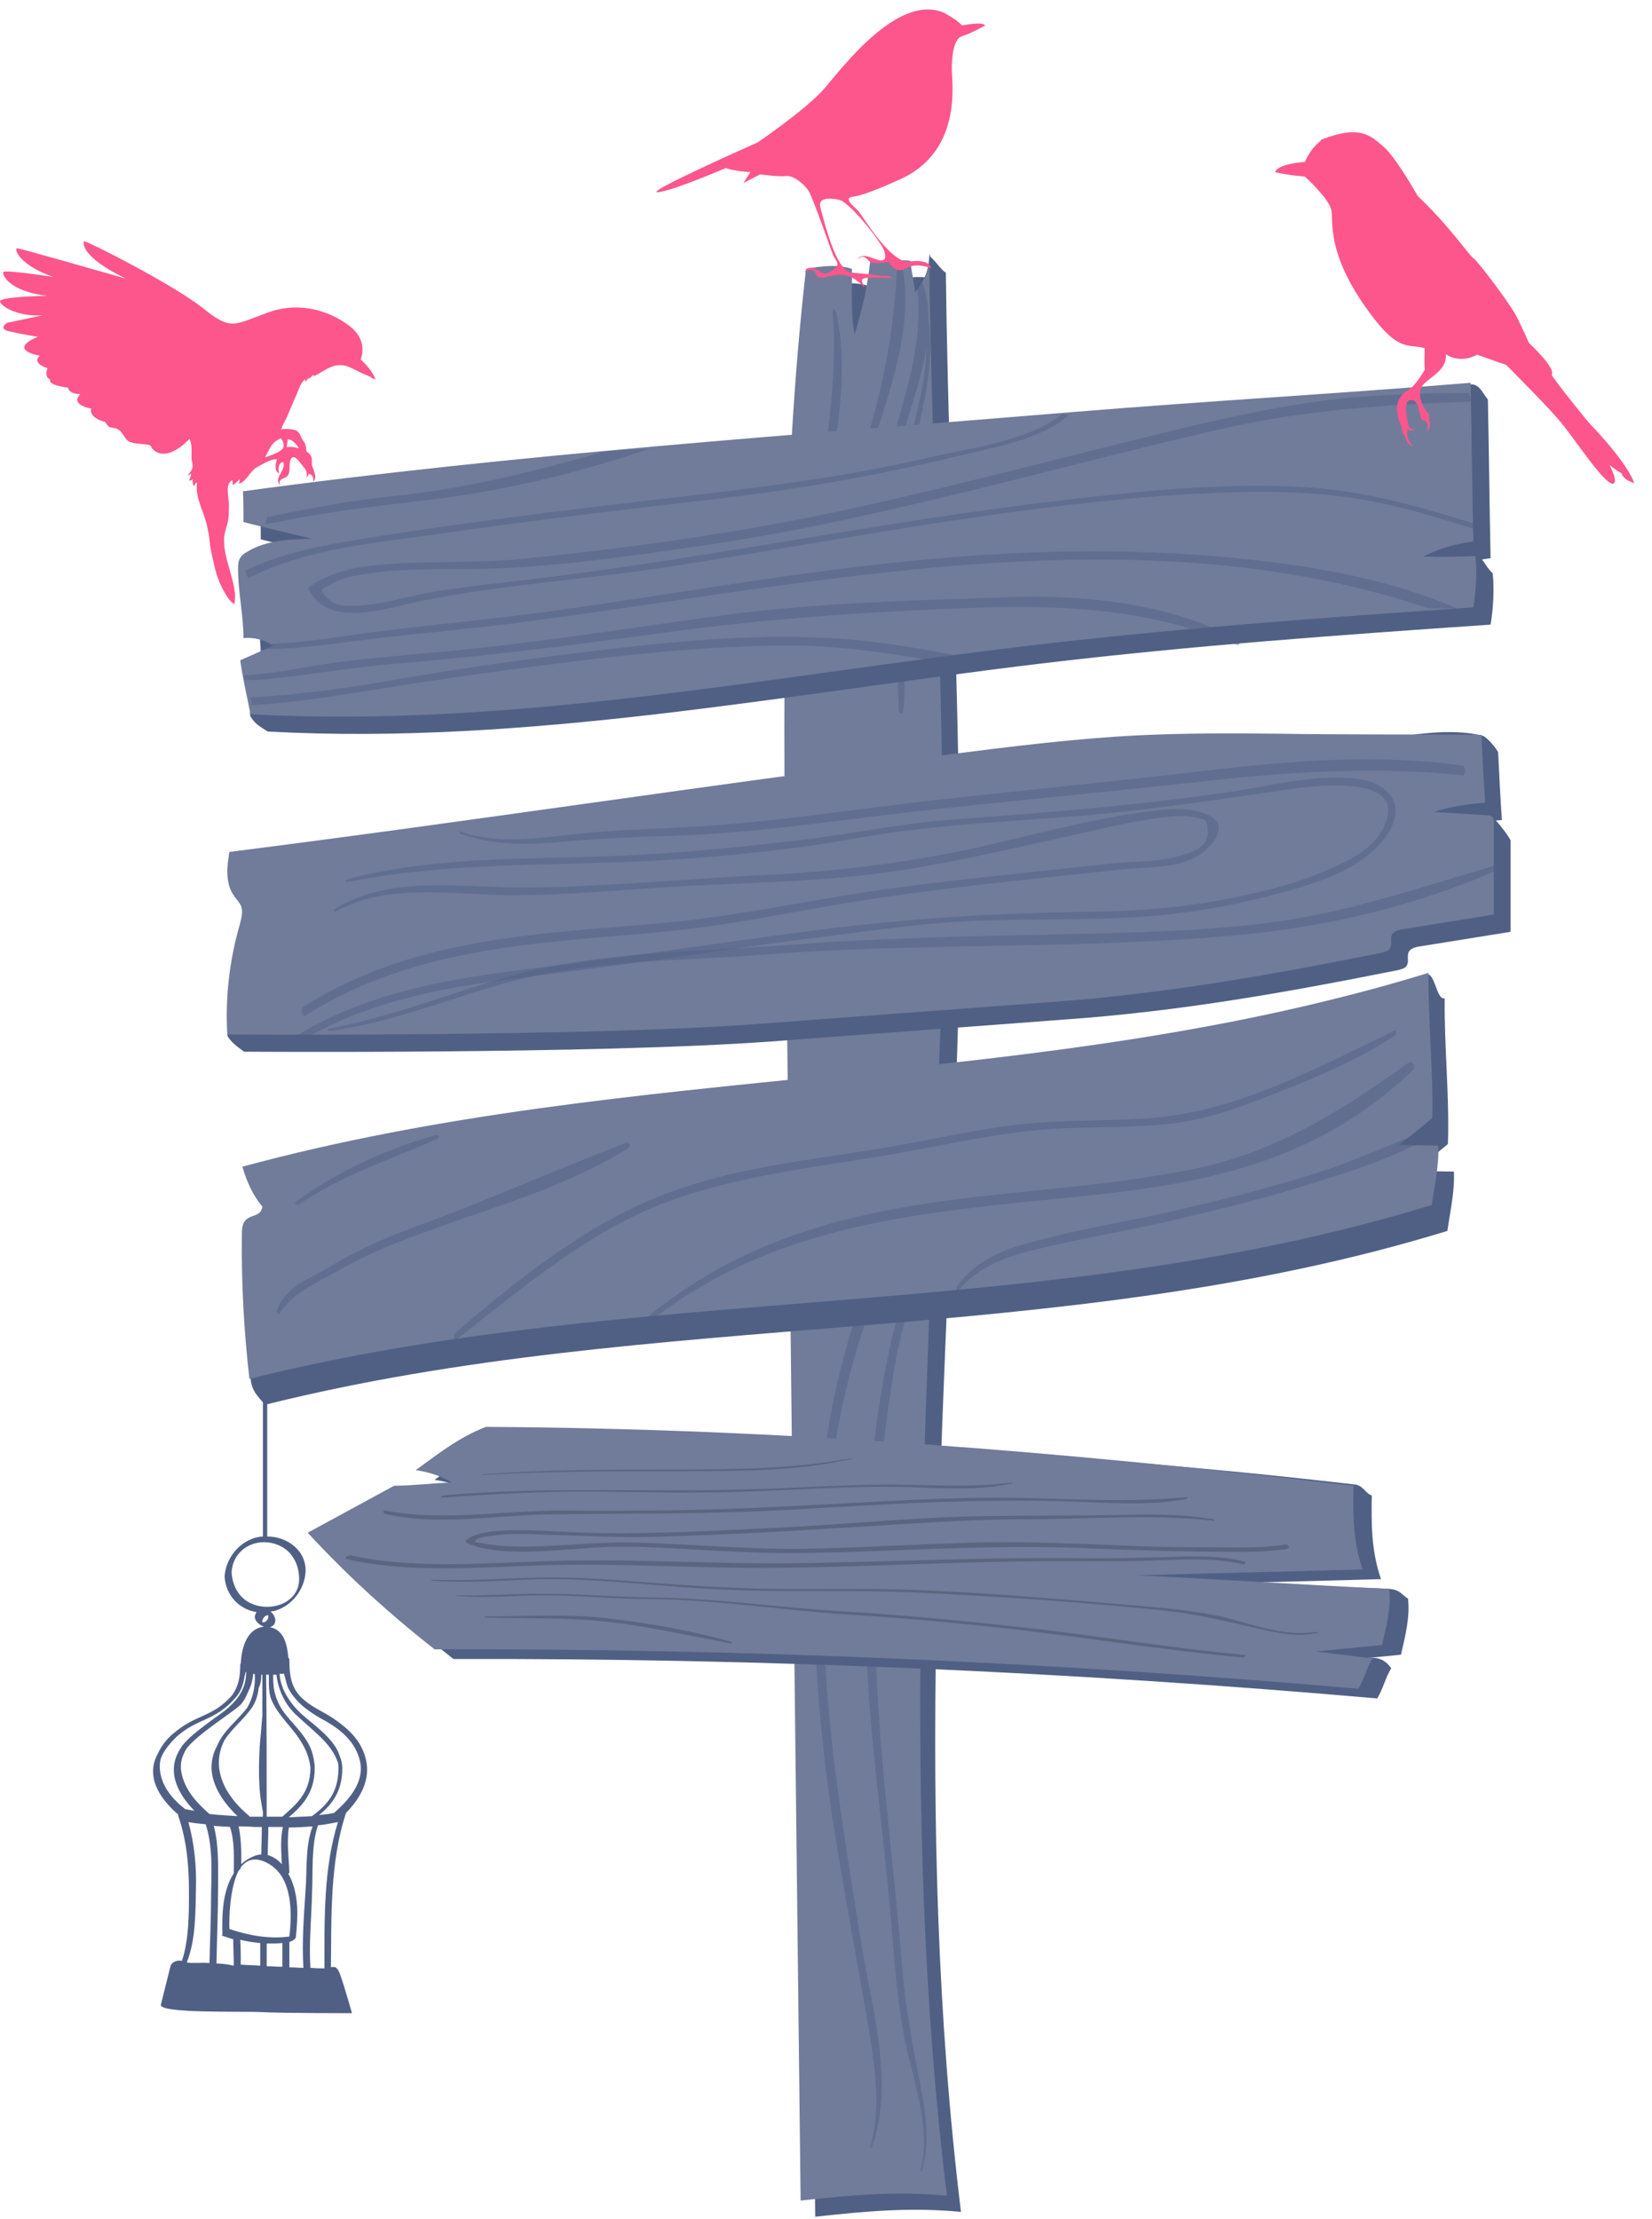 <svg width="306" height="411" viewBox="0 0 306 411" fill="none" xmlns="http://www.w3.org/2000/svg">
<g clip-path="url(#clip0_9_5)">
<path d="M178 409.7C169.2 337.4 174.8 267.8 177.3 194.9C178.9 146.8 175.8 98.7 175.2 50.5C174.3 50 173.6 48.7 172.3 47.5C172 45.2 172.1 53.7 171.8 51.4C169 51.1 167.2 51.7 164.4 51.4C163.9 56.1 162.9 60.7 161.5 65.2C160.7 61.2 161.1 57.1 161 53C158.3 52.1 155.3 52.5 152.5 53C147.8 94.5 148.3 136.4 148.8 178.2C149.7 256.9 150.1 331.9 151 410.6C160.2 409.6 168.5 408.8 178 409.7Z" fill="#506085"/>
<path d="M175.4 406.7C166.6 335 171.7 262.4 174.2 190.3C175.8 142.7 172.7 95 172.1 47.3C172.1 49.8 171.2 52.2 169.5 54.1C169.2 51.8 168.9 50.5 168.6 48.3C165.8 48 164 48.5 161.2 48.3C160.7 52.9 159.7 57.5 158.3 61.9C157.5 58 157.9 53.8 157.8 49.8C155.1 48.9 152.1 49.3 149.3 49.8C144.6 90.9 145.1 132.4 145.6 173.8L148.3 407.6C157.6 406.6 165.9 405.8 175.4 406.7Z" fill="#717C9A"/>
<path opacity="0.49" d="M171.5 233.8C174.9 226.4 179.6 219.7 184.4 213.2C185 212.4 184.3 211.3 183.6 212.2C174.3 223.6 167.6 236.1 164.6 250.6C161.1 267.1 160.2 284.3 160.4 301.1C160.6 319.4 163.5 337.2 165 355.3C165.7 363.5 166.2 371.6 168 379.7C169.6 386.6 172.4 395 170.5 402C170.4 402.3 170.8 402.3 170.8 402C172.3 396.8 171.5 391.5 170.5 386.3C169.2 379.3 167.8 372.6 167.2 365.5C165.8 347.4 163.3 329.4 162.4 311.3C161.6 293.6 162.2 275.7 164.9 258.2C166.1 249.8 168 241.5 171.5 233.8Z" fill="#506085"/>
<path opacity="0.49" d="M181.2 207.2C157.3 229.3 150.9 265.4 150.9 296.4C150.9 314.5 153.2 332.3 156.4 350.1C157.8 358.1 159.2 366 160.6 374C161.9 381.6 163.4 390.1 161.2 397.7C161.1 397.9 161.4 397.9 161.5 397.7C165.7 386.1 161.6 372.6 159.7 360.9C156.8 342.9 153.7 325 152.8 306.7C151.1 271 157.4 235.4 181.7 208C182 207.7 181.8 206.6 181.2 207.2ZM152.6 210.8C148.3 215.4 145.4 222.1 142.7 227.7C142.6 228 142.9 228 143 227.8C145 225.5 146.4 222.7 147.9 220.1C149.6 217 151.6 214.1 153.3 211.1C153.7 210.5 152.9 210.5 152.6 210.8ZM172 59.3C172 56.6 171.6 54.1 170.6 51.8C170.5 51.5 169.7 51.7 169.7 52C171.5 62.7 167.5 73.7 164.6 83.9C161 96.5 160 109.4 160.5 122.4C160.5 122.8 161.4 122.7 161.4 122.3C162 108 163.2 94.5 167.2 80.7C168.6 75.9 170.7 70.1 171.6 64.4C171.4 74.6 166.9 84.9 165.6 94.9C164 107 166.2 119.4 166.5 131.6C166.5 132.3 167.2 132.3 167.3 131.6C168 125.7 167 119.5 166.6 113.6C166 105.4 165.9 97.4 167.7 89.3C169.8 79.5 173.4 69.3 172 59.3ZM167.2 49.8C167.1 49.1 166.1 49.9 166.1 50.4C165.5 62.6 163.2 73.3 159.5 84.9C156.3 94.5 152.7 104.5 153.1 114.8C153.1 115.1 153.5 114.9 153.5 114.6C154.5 102.8 158.6 91.8 162.2 80.6C165.3 71.1 169.1 59.8 167.2 49.8Z" fill="#506085"/>
<path opacity="0.49" d="M154.2 57.5C155.3 69.8 153 81.6 151.6 93.8C150.4 104.5 150.9 115.5 152.6 126.1C152.7 126.4 153 126.6 153 126.2C152.6 114 151.9 102.1 153.6 90C155.1 79.2 157.3 68.2 154.8 57.5C154.6 57.3 154.2 57.1 154.2 57.5Z" fill="#506085"/>
<path d="M267.6 184.9C266.1 185.4 265.8 180 264.2 180.5C193.2 201.2 119.1 201.6 47.9 220.9C48.7 223.8 50 226.4 51.6 228.3C51.3 230.4 49.1 229.6 48.2 231.2C47.8 231.9 47.8 232.9 47.8 233.8C47.8 240.1 45.9 248.9 46.4 255.2C46.6 257.7 47.8 258.7 49.1 260.2C121.6 242.1 196.1 250.1 268.1 228C268.6 224.4 269.5 220.6 269.3 217C266.9 217 264.4 216.9 262 216.9C264.1 215.2 266.2 213.6 268.2 211.9C268.5 202.8 267.5 194 267.6 184.9Z" fill="#506085"/>
<path d="M264.6 180.2C192.1 202.5 117.7 196.4 44.9 216.1C45.7 219 47 221.6 48.6 223.5C48.3 225.6 46.1 224.8 45.2 226.4C44.8 227.1 44.8 228.1 44.8 229C44.7 237.8 45.2 246.7 46.2 255.4C118.7 237.3 193.2 245.3 265.2 223.2C265.7 219.6 266.6 215.8 266.4 212.2C264 212.2 261.5 212.1 259.1 212.1C261.2 210.4 263.3 208.8 265.3 207.1C265.5 198 264.5 189.3 264.6 180.2Z" fill="#717C9A"/>
<path opacity="0.49" d="M258.3 190.9C243.6 198 228.8 206 212.9 207.1C205 207.7 197.2 207.4 189.3 208.2C182.2 209 175.4 210.5 168.4 211.8C153 214.7 137.1 215.6 122.1 221.6C108.5 227 96.1 236.8 84.3 246.9C83.9 247.2 84.1 248.6 84.6 248.1C97.5 237.9 110.2 227.2 125 222.1C139.9 216.9 155.5 215.8 170.8 212.8C179 211.2 187.1 209.6 195.3 209.1C202.6 208.6 210 209 217.2 208.1C224.2 207.3 230.7 204.7 237.3 202.1C244.4 199.3 251.8 196.2 258.5 191.7C258.7 191.5 258.7 190.8 258.3 190.9Z" fill="#506085"/>
<path opacity="0.49" d="M261.1 196.7C248.4 205.9 236 213.4 222.1 216.3C209.9 218.9 197.6 219.9 185.3 221.2C161.1 223.8 136.1 228 115 248.4C114.8 248.6 115.1 249.3 115.3 249.1C137.4 228.8 163.4 225.5 188.3 222.8C212.9 220.2 240 219.3 261.8 198.1C262.2 197.8 261.6 196.4 261.1 196.7ZM266.2 208.6C258.3 211.6 250.5 215.3 242.5 217.7C234.5 220.2 226.4 222.2 218.3 224.1C210.3 226 202.1 227.2 194.1 229.3C188.3 230.8 181.9 232.1 177.3 238.2C177.1 238.5 177.2 239.5 177.4 239.2C182.3 233.3 189.1 232.1 195 230.7C203.2 228.8 211.4 227.5 219.5 225.5C227.1 223.7 234.8 221.8 242.4 219.4C250.3 216.9 258.6 214.5 266.1 209.8C266.4 209.5 266.6 208.5 266.2 208.6ZM116.2 211.6C103.1 216.6 90.1 222.4 77 227.2C71.2 229.3 65.7 231.8 60.3 235.1C57.7 236.7 52.8 238.3 51.3 242.7C51.2 243 51.6 243.6 51.7 243.4C54.5 239.1 59 237.5 62.6 235.4C68.1 232.2 73.8 230 79.6 227.9C91.9 223.4 104.8 219.9 116.5 212.6C116.9 212.2 116.5 211.5 116.2 211.6ZM80.9 210.2C72 212.7 63 216.6 54.8 222.6C54.4 222.8 54.9 223.4 55.2 223.2C63.6 217.5 72.4 214.8 81.1 210.9C81.5 210.6 81.2 210.1 80.9 210.2Z" fill="#506085"/>
<path d="M277.5 139.3C277.7 143.5 277.9 147.7 278.2 151.9C275 152.1 271.7 152.6 268.7 153.6C271.9 153.8 273.6 151.5 276.6 151.6C277 151.6 279.8 155.3 279.8 155.7V172.6L263 175.3C262.2 175.4 261.2 175.7 260.9 176.4C260.6 177.2 261 178.1 260.6 178.8C260.3 179.4 259.6 179.5 258.9 179.7C238.4 183.8 218.7 187.3 197.8 188.8C179.5 190.2 161.3 191.5 143 192.9C110.3 195.3 45.2 194.8 45.2 194.8C44 193.9 42.7 193 42.1 191.8C44 186.7 46.3 178.7 47.5 174.5C47.8 173.3 48.2 172 47.7 170.9C47.4 170.3 46.9 169.8 46.5 169.2C44.8 166.9 45.1 163.8 45.6 161C89.8 155.4 134.2 148.6 178.4 143C190.2 141.5 202.1 140 214 139.4C222.5 139 231 139 239.5 139.1C250.2 139.2 264.5 133.7 274.7 136.3C275.1 136.4 276.6 137.8 277.5 139.3Z" fill="#506085"/>
<path d="M274.4 136.1C274.6 140.3 274.8 144.5 275.1 148.7C271.9 148.9 268.6 149.4 265.6 150.4C268.8 150.6 272.1 150.8 275.3 151C275.7 151 276.1 151.1 276.4 151.3C276.7 151.6 276.7 152.1 276.7 152.5V169.4L259.9 172.1C259.1 172.2 258.1 172.5 257.8 173.2C257.5 174 257.9 174.9 257.5 175.6C257.2 176.2 256.5 176.3 255.8 176.5C235.3 180.6 215.6 184.1 194.7 185.6C176.4 187 158.2 188.3 139.9 189.7C107.2 192.1 42.1 191.6 42.1 191.6C41.7 184.8 42.5 177.9 44.4 171.3C44.7 170.1 45.1 168.8 44.6 167.7C44.3 167.1 43.8 166.6 43.4 166C41.7 163.7 42 160.6 42.5 157.8C86.7 152.2 131.1 145.4 175.3 139.8C187.1 138.3 199 136.8 210.9 136.2C219.4 135.8 227.9 135.8 236.4 135.9C249.2 136.1 261.5 136 274.4 136.1Z" fill="#717C9A"/>
<path opacity="0.49" d="M216.7 149.9C204.3 150.9 191.7 154.7 179.5 157.3C166.8 160 154.1 161.5 141.1 162.1C126.5 162.8 111.9 164.3 97.3 164.4C86.1 164.5 72.3 161.9 62 168.4C61.8 168.5 61.8 169.1 62.1 168.9C71.5 163.5 83.8 165.7 93.7 165.8C105 165.9 116.2 164.7 127.5 164.1C139.2 163.5 150.9 163.3 162.7 161.8C174.3 160.3 185.9 157.5 197.4 155C202.7 153.8 208 152.5 213.3 151.7C215.8 151.4 218.8 150.8 221.3 151.4C223.2 151.8 223.7 151.7 223.7 153.9C223.9 157 220.7 157.9 218.6 158.5C214.7 159.7 210.5 159.5 206.5 159.9C200.5 160.5 194.4 161.2 188.5 161.8C176.5 163.1 164.5 164.4 152.7 166.5C142.2 168.3 132 170.2 121.3 171.1C99.2 173 76.3 173.8 56.3 186.4C55.7 186.8 55.8 188.6 56.6 188.1C76.9 175.2 100.4 174.7 122.8 172.6C134.6 171.5 146.1 169 157.8 167.1C170.7 165 183.8 163.6 196.8 162.2C202 161.7 207.3 161 212.5 160.7C216.4 160.4 221.2 160.1 224.2 156.6C229.4 150.7 220.2 149.6 216.7 149.9Z" fill="#506085"/>
<path opacity="0.49" d="M250.9 144.2C242.9 143.4 235 145.7 227 146.8C210.3 149.2 193.3 150.6 176.5 151.8C166.7 152.5 157.1 154.6 147.4 155.7C138 156.8 128.5 157.8 119.1 158.3C100.8 159.4 82.2 158.1 64.2 162.9C63.9 163 63.9 163.4 64.2 163.4C80.1 160.2 96.2 160.3 112.3 159.8C128.1 159.3 144.1 157.9 159.7 155.1C175.5 152.3 191.8 152.1 207.6 150.4C217.8 149.3 227.8 147.8 238 146.3C241.6 145.8 260.9 142.8 256.5 152.8C254.6 157.4 249.2 159.7 245.5 161.3C241.1 163.2 236.6 164.5 232 165.5C221.9 167.9 211.7 168.8 201.3 168.9C184.7 169.1 168.5 170.1 152 172.2C134.5 174.4 117.1 177.2 99.5 179.3C84.5 181.1 69.1 183.4 55.5 191.5C54.7 192 54.8 193.3 55.8 192.8C70.4 184.1 86.8 182.3 102.8 180.3C119.9 178.2 137 175.4 154.2 173.3C162.7 172.2 171.3 171 179.9 170.6C188.6 170.2 197.3 170.4 206 170.1C215.9 169.8 225.7 168.4 235.3 165.9C242.3 164 252.3 161.6 257.1 154.4C261 148.1 256.1 144.7 250.9 144.2Z" fill="#506085"/>
<path opacity="0.49" d="M277 160.3C262.8 164.4 249.3 169.2 234.4 171C219.7 172.8 204.8 172.8 190 173.2C175.4 173.5 160.9 173.9 146.4 175C133 176 119.3 176.2 106 178.3C90.6 180.6 76.4 187.7 61 190.5C60.8 190.5 60.7 191 60.9 191C74 189.3 86 183.6 98.9 180.8C113 177.7 127.5 178 141.7 176.8C171.6 174.5 201.7 176 231.4 173C246.8 171.4 262.6 167.6 276.8 161.4C277.3 161 277.6 160.1 277 160.3ZM270.9 141.8C255 139.6 238.9 140.9 223 142.8C206.7 144.7 190.4 146.3 174.1 148.1C158.5 149.8 143 152.4 127.3 153.2C120.4 153.6 113.5 153.7 106.6 154.5C99.6 155.3 92.1 156.4 85.3 154C85.1 153.9 85.1 154.3 85.2 154.4C91.5 156.7 97.9 156.5 104.4 155.9C111.2 155.3 118 155 124.8 154.8C140.7 154.3 156.5 151.7 172.4 150C188.7 148.2 205 146.7 221.3 144.9C237.8 143 254.4 141.9 271 143.6C271.5 143.6 271.5 141.9 270.9 141.8Z" fill="#506085"/>
<path d="M275.6 74C275.8 83.4 275.9 94 276.1 103.4C272.9 103.8 269.7 104.7 266.8 106.2C268.6 106.2 271.5 103.1 273.3 103.1C274.8 103.1 274.8 104.6 276.5 106.2C276.8 109.2 276.6 112.8 276.1 115.7C248.3 117.6 220.5 119.6 192.9 122.9C145.2 128.6 97.6 138.1 49.6 135.5C48.2 134.6 47.3 134.2 46.4 132.7C45.9 131.9 47.8 126.5 47.7 125.5C49.7 124.6 51.8 123.7 53.8 122.8C52.188 121.702 50.241 121.206 48.3 121.4C48.3 117.3 47.3 112.8 47.3 108.7C47.3 108 47.3 107.3 47.6 106.7C47.9 106.1 48.4 105.7 49 105.4C52.6 103.2 57 103.1 61.1 103C56.8 102 52.6 101 48.3 99.9C48.3 98 48.3 96.1 48.2 94.2C99.7 87.2 150.3 83.8 202.2 79.5C224.5 77.6 249.7 73 272.1 71.2C274 71 274.4 72.5 275.6 74Z" fill="#506085"/>
<path d="M272.4 70.9C272.6 80.3 272.7 90.9 272.9 100.3C269.7 100.7 266.5 101.6 263.6 103.1C266.8 103.2 270.1 103.1 273.3 103C273.6 106 273.4 109.6 272.9 112.5C245.1 114.4 217.3 116.4 189.7 119.7C142 125.4 94.4 134.9 46.4 132.3C45.8 129.2 44.9 125.4 44.5 122.3C46.5 121.4 48.6 120.5 50.6 119.6C48.988 118.502 47.041 118.006 45.1 118.2C45.1 114.1 44.1 109.6 44.1 105.5C44.1 104.8 44.1 104.1 44.4 103.5C44.7 102.9 45.2 102.5 45.8 102.2C49.4 100 53.8 99.9 57.9 99.8C53.6 98.8 49.4 97.8 45.1 96.7C45.1 94.8 45.1 92.9 45 91C96.5 84 147.1 80.6 199 76.3C223.3 74.3 248.1 72.9 272.4 70.9Z" fill="#717C9A"/>
<path opacity="0.49" d="M152.2 118.1C138.6 117.5 125 118.8 111.5 120.4C98.7 121.9 85.9 123.7 73.1 125.9C64.1 127.5 55.2 128.7 46.3 129.2C46.4 129.7 46.6 130.1 46.7 130.6C54.2 130.2 61.7 129 69 127.8C82 125.7 95 123.9 108.1 122.3C121.2 120.7 134.5 119.5 147.7 119.6C156 119.7 164.2 120.9 172.3 122.3C174.5 122.2 176.8 122 179 121.8C170.2 120 161.2 118.5 152.2 118.1Z" fill="#506085"/>
<path opacity="0.49" d="M187.1 110.6C169.5 111.2 151.9 111.6 134.4 113.9C116.6 116.3 98.9 119.2 81 120.8C73.4 121.5 65.8 122.1 58.3 123.3C54.1 124 49.5 124.9 45.1 125.1C45.2 125.4 45.2 125.7 45.3 126C47.3 126 49.4 125.8 51.4 125.6C58.8 124.8 66.1 123.5 73.6 122.9C90.7 121.5 107.6 119.3 124.5 117C143 114.5 161.2 113.3 179.9 112.6C193.9 112.1 207.2 112.5 220.4 116.4C221.7 116.4 223.1 116.3 224.4 116.2C212.8 111.4 199.4 110.2 187.1 110.6ZM229 118.2C228.1 117.7 227.2 117.3 226.3 116.9C225.2 117 224.1 117.1 223.1 117.2C225 117.8 226.8 118.5 228.7 119.3C229.9 119.9 229.9 118.7 229 118.2Z" fill="#506085"/>
<path opacity="0.49" d="M224.9 103C205.1 101.4 185.4 102.1 165.7 104.2C144.9 106.4 124.3 110.1 103.6 113C92.9 114.5 82.1 115.5 71.4 116.8C63.8 117.7 56.3 119.2 48.7 119.3C48.6 119.6 48.6 119.9 48.4 120.2C53.7 120.3 59.1 119.6 64.5 118.9C74.3 117.6 84.1 116.8 93.9 115.6C114.8 113 135.6 109.4 156.5 106.9C192.5 102.5 230.1 101 264.6 112.7H269.9C255.8 106.6 239.9 104.3 224.9 103Z" fill="#506085"/>
<path opacity="0.49" d="M272.9 96.9C262.4 93.7 252 90.7 240.9 90.2C226 89.4 211.1 91 196.4 92.7C164.9 96.4 133.9 102.8 102.5 106.8C95.3 107.7 88.1 108.4 81 109.5C75.8 110.3 70.6 112.2 65.3 112.2C63.6 112.2 62.1 112.2 60.8 110.9C59 109.1 59.3 109.4 61.5 108.1C63.9 106.7 67.2 106.4 69.9 106C75.9 105.3 81.9 105.5 87.9 105.4C101.8 105.2 116.1 103.1 129.8 101.1C145.5 98.9 161 95.4 176.4 91.7C193.1 87.7 209.7 83.2 226.5 79.4C241.9 75.9 257.1 74.9 272.6 74.4C272.4 73.9 272.3 73.3 272.1 72.8C265 72.8 258 73 250.9 73.6C240.3 74.5 229.8 76.8 219.5 79.2C199.2 84.1 179.1 89.5 158.7 94C138.2 98.5 117.7 101.4 96.9 103.5C89 104.3 81.2 103.9 73.3 104.4C67.8 104.7 61.9 105.4 57.3 108.7C57.1 108.8 57.2 109.1 57.3 109.3C60.8 116.5 71.8 112.6 77.6 111.4C93.2 108.2 109.4 107.3 125.1 104.8C159.1 99.5 193.3 92.4 227.7 91.2C237.1 90.9 246.6 91.2 255.8 93.2C261.6 94.4 267.2 96.2 272.9 97.9V96.9ZM196.9 76.6C190.3 81.9 178.8 83.1 171.4 84.9C154.5 88.8 137.3 90.7 120.1 92.7C103.9 94.6 87.7 96.6 71.6 99.1C62.7 100.5 53.5 101.8 45.4 105.7C45.6 106.2 45.8 106.6 46 107.1C56.9 101.5 70.1 100.5 82 98.8C99.2 96.3 116.5 94.3 133.7 92.3C148.9 90.5 163.8 87.8 178.6 84.2C184 82.9 193.1 81.3 197.9 76.9C197.6 76.8 197.3 76.7 196.9 76.6ZM111.4 83.8C99 87.3 86.7 90.4 73.7 91.8C65.5 92.6 57.5 94.1 49.5 95.8C49.4 96.2 49.2 96.7 49.1 97.1C50 96.9 51 96.8 51.9 96.6C61.6 94.6 71.3 93.6 81 92.4C94.2 90.7 107.4 87.5 120.1 83.2C117.1 83.3 114.3 83.3 111.4 83.8Z" fill="#506085"/>
<path d="M254.1 277C254 282.4 254 287.2 255.8 292.5C241.8 292.9 227.8 293.2 213.9 293.6C227.1 294.2 243.8 293.6 257.2 294.3C259.4 294.4 259.7 295.5 260.8 296.1C261.2 299.6 260.3 303 259.5 306.5L247.2 307.7C248.9 307.9 253 306.9 254.7 307.1C256.5 307.3 257.2 308.4 257.7 309C256.6 310.8 256.2 312.8 255.1 314.6C199.1 309.7 140.8 307.1 84 307.3C75.2 300.4 67.4 293.2 60.5 285.7C66 282.7 71 280 76.5 277C79.8 277 83.8 276.5 87.2 276.4C85.5 275.3 83.1 274.5 80.5 274.1C84.3 271.4 88.3 268.1 93.5 266.1C146.4 266.2 199.6 269 251.2 275C252.7 275.4 252.9 276.6 254.1 277Z" fill="#506085"/>
<path d="M250.7 275.2C250.6 280.6 250.6 285.4 252.4 290.7C238.4 291.1 224.4 291.4 210.5 291.8C225.8 292.5 242 293.6 257.3 294.3C257.7 297.8 256.8 301.2 256 304.7L243.7 305.9C247.2 306.3 250.7 306.8 254.2 307.2C253.1 309 252.7 311 251.6 312.8C195.6 307.9 137.3 305.3 80.5 305.5C71.7 298.6 63.9 291.4 57 283.9C62.5 280.9 67.5 278.2 73 275.2C76.3 275.2 80.3 274.7 83.7 274.6C82 273.5 79.6 272.7 77 272.3C80.8 269.6 84.8 266.3 90 264.3C144.5 264.6 197.4 268.9 250.7 275.2Z" fill="#717C9A"/>
<g opacity="0.49">
<path opacity="0.49" d="M238 286.1C234.1 286.7 229.9 286.7 225.8 286.6C220.9 286.6 215.9 286.6 211 286.4C201 286 191.3 285.5 181.2 285.7C170.2 286 159.3 286.7 148.4 286.9C137.3 287 126.4 285.8 115.4 285.7C107.9 285.7 100.1 286.9 92.6 286.3C91.5 286.2 90.5 286.1 89.5 285.9C88.1 285.6 87.5 285.8 88.3 285.1C88.9 284.7 90.8 284.5 91.7 284.4C94.8 284 98.2 284.1 101.3 284.3C107.6 284.4 113.5 284.8 119.9 284.7C130.8 284.4 141.7 283.9 152.6 283.2C165.3 282.5 177.8 281.4 190.7 281.4C202 281.4 213.8 280.4 224.8 281.7C225.2 281.8 224.9 281.4 224.7 281.4C218.9 280.4 213.2 280.5 207.2 280.6C199.6 280.8 191.9 280.7 184.3 280.8C170 280.9 155.7 282.5 141.4 283.1C129.5 283.7 117.7 284.3 105.7 283.8C100.9 283.6 89.4 282.5 86.3 285.3C86.2 285.4 86.3 285.7 86.5 285.8C93.5 288.9 105.8 286.6 113.9 286.5C121.3 286.4 128.6 287.1 136 287.4C142.8 287.8 149.8 287.7 156.6 287.5C171.8 287 186.7 286.1 201.9 286.8C208.8 287.1 215.6 287.3 222.5 287.4C227.7 287.4 233.3 287.7 238.4 286.9C239.2 286.7 238.5 286 238 286.1ZM230.7 289.3C226.3 288.1 221.2 288.2 216.3 288.4C209.9 288.6 203.8 288.7 197.4 288.6C181.8 288.5 166.2 289.2 150.7 289.5C135 289.9 119.3 288.7 103.6 289.1C91.1 289.4 77 290.8 65.1 288.1C64.4 288 63.6 288.6 64.2 288.8C74.9 291.3 87.4 290.4 98.7 290C114.1 289.4 129.5 290.6 144.9 290.4C160.7 290.2 176.5 289.3 192.4 289.2C199.1 289.1 205.8 289.3 212.5 289.1C218.4 288.9 224.9 288.4 230.5 289.8C230.5 289.6 230.9 289.4 230.7 289.3ZM243.3 302.3C237.9 303.2 231.5 300.7 226.9 299.6C221.4 298.3 215.3 297.8 209.4 297.3C195.1 296.1 180.7 294.8 166.2 294.4C158.6 294.2 151 294.4 143.4 294.3C135.5 294.2 127.7 293.7 119.9 293.1C113.3 292.6 106.9 292.1 100.2 292.2C93.5 292.3 87 292.9 80.2 292.6C79.8 292.6 79.8 292.8 80.1 292.8C86.8 293.3 93.5 292.7 100.2 292.5C107.8 292.4 115.3 293.1 122.7 293.7C130.1 294.3 137.5 294.7 145 294.7C153.4 294.8 161.7 294.6 170.1 295C185.2 295.7 200.7 296.8 215.5 298.3C221.9 299 227 300.3 232.8 301.6C236.2 302.4 240.2 303.3 243.9 302.5C244.6 302.5 243.8 302.2 243.3 302.3ZM230.2 306.5C217.2 305.3 204.7 303.2 191.9 301.7C180.3 300.4 168.3 299.2 156.5 298.5C144.4 297.8 132.7 296 120.5 295.9C114.3 295.8 108.3 295.3 102.2 295.2C96.3 295.1 90.5 295.6 84.7 295.5C84.4 295.5 84.2 295.6 84.6 295.6C89.9 296.1 95.4 295.5 100.8 295.5C107.4 295.5 113.9 296.2 120.5 296.2C132.7 296.3 144.3 298.2 156.3 299C169 299.8 182 301 194.4 302.6C206.3 304.1 218 305.9 230.1 307C230.6 307 231.1 306.5 230.2 306.5ZM135.5 304.1C128.2 302.1 120.1 300.6 112.1 299.7C104.5 298.9 97.5 299.4 89.8 299.4C89.7 299.4 89.7 299.5 89.8 299.6C97.9 299.9 105.4 299.5 113.4 300.5C121 301.4 128 303.1 135.4 304.4C135.6 304.4 135.6 304.1 135.5 304.1ZM219.8 277.3C208.1 278.5 196 277.4 184.1 277.4C170.6 277.5 157.4 278.5 143.9 279.1C130.7 279.8 117.6 279.9 104.4 279.8C93.5 279.7 82.1 281.9 71.4 279.8C70.9 279.7 70.9 280.2 71.3 280.4C80.8 282.7 92.2 280.6 102.2 280.5C116 280.3 129.5 280.5 143.3 279.8C157 279.1 170.4 278.1 184.2 278C190.5 277.9 196.7 278 203.1 278.3C208.6 278.5 214.7 278.7 219.9 277.6C220 277.5 220 277.3 219.8 277.3ZM187.4 274.6C179.2 275.7 171.2 274.9 163 275C154.4 275.1 145.9 275.7 137.3 275.9C118.8 276.4 100.5 275.3 82.1 277C81.7 277 81.4 277.4 82 277.4C91.7 276.7 101.3 276.2 111 276.3C120 276.4 128.9 276.6 137.9 276.3C147.2 276 156.6 275.3 165.9 275.4C172.9 275.5 180.6 276.3 187.3 274.8C187.5 274.8 187.7 274.5 187.4 274.6ZM157.7 270.1C147.1 272.1 135.8 272.2 124.6 272.2C113 272.2 100.9 272.2 89.4 273.1C89.3 273.1 89 273.3 89.3 273.2C101.6 272.5 114.1 272.5 126.5 272.5C137.1 272.5 148 272.5 157.8 270.2C157.9 270.3 158 270.1 157.7 270.1Z" fill="#1A202D"/>
</g>
<path d="M69.5 70.1C69.5 70.1 68.8 68.3 66.8 66.6C66.8 66.6 68.3 63.3 65 60.6C61.7 57.9 55.9 55.6 49.6 57.9C43.2 60.2 42.9 61.3 37.6 57.1C32.3 52.8 15.9 44.5 15.6 44.7C15.3 44.9 15 47.6 23.3 51.6C19 50.4 3.8 46 3.2 46C2.5 46 3.5 49.1 9.9 51.3C9.9 51.3 0.8 49.9 0.6 50.4C0.4 51 1.8 54 8.8 54.8C8.8 54.8 -0.4 54.9 1.06236e-05 55.9C0.4 56.9 3.5 58.7 7.9 58.4L1.3 59.8C1.3 59.8 -0.5 60.9 1.8 61.4C4.1 61.9 7 62.4 7 62.4C7 62.4 1.1 64.6 7.4 65.9C7.4 65.9 5.6 67.1 8.8 68.2C8.8 68.2 8.1 69.8 9.3 70.3C9.3 70.3 8.6 71.3 12.6 71.8C12.6 71.8 12.7 73 14.9 73C14.9 73 12.7 74.8 16.9 75.7C16.9 75.7 16.2 77.3 19.6 78.2C19.4 78.2 20 78.9 20 78.9C20.4 79.3 21.1 79.2 21.6 79.4C22.3 79.7 22.5 80.1 23 80.8C23.3 81.3 23.6 81.7 24.2 81.9C25 82.2 26 82.2 26.9 82.3C27.2 82.4 27.5 82.3 27.8 82.5C28.1 82.7 28 82.9 28.2 83.1C30.3 85.4 33.5 83 35.1 81.3C35.7 82.5 35.4 83.9 35.5 85.2C35.6 85.7 35.8 86.3 35.6 86.8C35.5 87.3 34.9 87.7 34.8 88.1C35 88 35.2 87.9 35.4 87.7C35.4 88.2 35.2 88.6 35 89C35.3 89 35.4 89 35.7 88.8C35.7 89.3 35.6 89.7 36 90.1C36 89.8 36.2 89.4 36.5 89.4C36.1 92.1 37.7 94.6 38.3 97.2C38.5 98.1 38.7 99 38.8 100C38.9 101.3 39.2 102.6 39.5 103.9C39.9 105.8 40.4 107.5 41.3 109.2C41.8 110.1 42.5 111.4 43.4 111.9C43.9 110 43 107.3 42.5 105.4C42 103.7 41.5 101.9 41.5 100.1C41.5 99 41.8 98.1 42.1 97.1C42.4 95.9 42.4 94.8 42.4 93.5C42.4 92.3 41.8 90.1 42.6 89.3L43 88.9C43.1 89.2 43.1 89.5 43.1 89.8C43.6 89.7 43.9 89.1 44.4 88.8C44.4 89.1 44.4 89.3 44.2 89.6C45.5 89.4 46.3 87.3 47.5 86.6C48.4 86.1 50.3 84.9 51.3 85.1C51 85.9 50.8 87.3 51.7 87.7C51.6 87.1 51.5 86.5 51.8 86C52.4 85.2 52.7 85.7 52.5 86.5C52.3 87.6 50.8 88.7 51.9 89.9C51.4 88.5 52.8 88.8 53.3 88.1C53.9 87.3 53.4 85.9 53.9 85C54.5 84 55.5 85.6 56 86.2C56.6 86.9 57.1 87.6 56.7 88.5C56.9 88.3 57.1 88.1 57.2 87.8C57.9 87.8 58.1 88.6 58 89.2C58.9 88.5 58 87 57.8 86.2C57.7 85.6 57.9 84.8 57.5 84.3C57 83.6 56.8 84 56.7 83.1C56.6 82.5 56.6 82.2 56.2 81.7C55.8 81.2 55.7 80.6 55.3 80.1C54.8 79.4 53 79.4 52.1 79.5C52.3 78.7 52.9 77.9 53.2 77.1C53.7 75.9 54.2 74.8 54.7 73.6C55.3 72.4 55.5 71 56.6 70.2C56.5 70.3 56.5 70.6 56.5 70.7C56.8 70.5 57.1 70.1 57.2 69.9V70.2C57.5 70 57.8 69.6 58.1 69.4V69.7C60.2 68.7 61.7 67.1 64.2 67.8C65.1 68.1 66.1 68.7 67 69.1C67.6 69.4 68.6 69.7 69 70.1C69.3 70.1 69.7 70.4 69.5 70.1ZM53.3 81.4C54.2 81.2 55.8 83.3 55.1 83C54.4 82.7 53.1 82.8 53.1 82.8L53.3 81.4ZM52.5 82.8C52.3 83.8 49.1 84.7 49.1 84.7C49.1 84.7 49.5 84 50.1 82.8C50.7 81.7 52 81.2 52 81.2C52 81.2 52.7 81.8 52.5 82.8ZM241.7 30C241.7 30 236.6 30.3 236.2 31.9C236.2 31.9 238.8 32.5 241.7 32.7C241.7 32.7 246.2 36.8 246.6 38.9C247 41 245.8 46.4 252.4 56.1C259 65.8 260.7 63.5 263.9 64.5C263.9 64.5 263.8 67 263.9 68.5C263.9 68.5 262.3 71.4 260.8 72.3C260.8 72.3 257.2 73.8 259.6 79C259.6 79 259.7 80.4 260 80.5C260.3 80.6 260.3 82.4 261.9 82.7C261.9 82.7 260.3 81.7 260.7 79.5C260.7 79.5 261.3 80 262.1 79.6C262.1 79.6 260.8 79.5 260.8 78.5C260.7 77.5 259.7 74 261.5 74.1C263.3 74.3 262.7 78 263.7 77.9C264.6 77.8 264.7 80 264 80.1C264 80.1 265.3 79.6 264.7 77.8C264.7 77.8 264.9 77 264.4 76.4C263.8 75.8 262.2 73 263.5 71.4C264.8 69.8 268.1 68.6 267.8 65.6C267.8 65.6 270.2 67.5 273.6 65.7L279 67.6C279 67.6 285.9 74.5 288.5 77.5C291.2 80.5 297.1 89.8 298.8 89.6C298.8 89.6 299.9 89.5 298.1 86.1C298.1 86.1 299 86.9 300.4 87.7C300.4 87.7 300.4 88.7 302.7 89.5C302.7 89.5 301.9 86.2 294.3 78.3C294.3 78.3 288 70.6 287.4 69.4C287.4 69.4 288.6 68.7 283.2 63.5C283.2 63.5 282 60.8 281 58.8C280.1 56.8 274 48.7 273 47.9C271.9 47.1 268.8 42.2 262.6 36.3C262.6 36.3 258.5 29 256.2 27.1C253.9 25.2 252 23 244.7 25.9C244.8 26.2 243.2 26.7 241.7 30Z" fill="#FC568D"/>
<path d="M44.6 308.1C44.5 308.2 44.5 308.3 44.5 308.3C44.5 310.6 44.2 312.3 43 314C39.3 318.2 36.4 317.4 32.1 321.1C31 322 30 323.2 29.3 324.7C26.9 328.9 29.4 333 33 336.1V336.3C34.6 340.9 35 345.6 35 350.5C35 354.5 35 359.3 33.7 363.2C32.7 363 31.8 363.5 31.6 364.1L29.8 371.3C29.3 373 44.8 372.5 48.5 372.7C52.2 372.9 65.2 372.9 65.2 372.9C65.2 372.9 63.9 368.3 63.1 366C62.5 364.3 62.1 364.2 61.3 364.4C61.4 355 61.1 344.8 64.1 335.8C67.7 332.1 69.4 327.8 66.6 323C65.4 321 63.5 319.5 61.6 318.2C59.6 316.9 57.7 316.2 55.9 314.5C53.8 312.5 53.6 310 53.6 307.4C53.6 307.3 53.5 307.1 53.4 307C53.2 304.8 52.7 301.9 50 301.4C50.6 301.2 51 300.8 51 300.1V300C50.9 299.4 50.6 298.9 50.1 298.5C50.3 298.5 50.5 298.4 50.8 298.4C54.1 297.5 56.4 294.4 56.6 291.2C56.8 287.2 53.2 284.6 49.5 284.6V254.9H48.7V284.6C48.3 284.6 47.8 284.7 47.4 284.8C44.1 285.7 41.8 288.8 41.6 292C41.8 295.5 44.3 298.1 47.5 298.6C47.4 298.8 47.3 299.1 47.2 299.3C47.1 300.2 48 301 48.9 301.3C45.4 301.7 44.7 305.9 44.6 308.1ZM29.6 327.5C29.6 326.9 29.6 326.3 29.8 325.7C30.4 324.1 31.6 322.8 32.7 321.7C36.6 318.2 39.7 318.9 43.6 314.5C44.7 313.3 45.1 311.8 45.3 310.5C45.4 310.3 45.4 310 45.5 309.7H45.6C45.6 313 43.8 315.1 41.6 316.9C40.1 318 38.1 319.4 36.5 320.7C35.9 321.2 35.4 321.6 34.9 322.1C34.4 322.6 33.9 323.1 33.6 323.6C30.7 327.8 32.7 332 36 335.4C35.4 335.3 34.9 335.2 34.3 335.1C31.9 333.2 29.8 330.8 29.6 327.5ZM39.1 350.7C39.1 355 38.9 359.3 38.8 363.6C36.9 363.5 35.6 363.7 34.6 363.5C36.3 359.2 36.2 354.1 36.3 349.7C36.4 345.6 36 341.5 34.9 337.5C35.9 337.7 37 337.8 38.1 337.9C39.4 341.9 39.2 346.5 39.1 350.7ZM40.1 363.7C40.2 358.7 40.4 353.7 40.4 348.8C40.4 345.3 40.5 341.6 39.6 338.2C40.6 338.3 41.6 338.3 42.6 338.4C43.5 341.1 43.3 344.2 43.3 347C41.2 350.2 41.1 354.7 41.2 358.4C41.1 358.5 41.1 358.5 41 358.5C41.7 358.7 42.4 359 43.2 359.2C43.2 360.8 43.3 362.4 43.3 364.1C42 363.8 40.9 363.7 40.1 363.7ZM48.2 360.1V364.1C47 364 45.7 364 44.6 363.9C44.6 362.4 44.6 360.8 44.5 359.3C45.7 359.6 47 359.8 48.2 359.9V360.1ZM52.3 359.9V364.3C51.4 364.3 50.4 364.2 49.4 364.2V360C50.4 360 51.4 360 52.3 359.9ZM56.2 364.5C55.4 364.5 54.5 364.4 53.6 364.4V359.7C53.8 359.7 54.8 359.2 54.8 358.8C55.2 355 55.4 351.2 53.7 347.6C53.6 347.4 53.5 347.3 53.4 347.1C53.5 347 53.6 346.9 53.6 346.8C53.5 344.1 53.1 341.2 53.5 338.5C55 338.5 56.4 338.4 57.9 338.3C56.5 342 56.9 346.3 56.6 350.1C56.3 354.7 55.9 359.7 56.2 364.5ZM60.1 364.6C59.6 364.6 58.7 364.6 57.5 364.5C57.2 359.9 57.7 355.2 57.8 350.6C58 346.7 57.6 341.9 58.9 338.1C60.2 338 61.4 337.7 62.6 337.5C59.9 346.1 60.1 355.6 60.1 364.6ZM61.8 336.8C62 336.8 62.2 336.7 62.4 336.7C62.2 336.7 62 336.7 61.8 336.8ZM52.6 310C52.7 310.5 52.9 311 53 311.5C53.2 312.4 53.6 313.2 54.2 314C55.2 315.3 56.1 316.1 57.1 316.8C57.9 317.4 58.7 317.9 59.6 318.4C63 320.2 65.9 322.6 66.7 326.3C67.5 330.1 64.7 333.3 62 335.7L61.9 335.8C61 336 60 336.1 59.1 336.2C61.3 334.4 63.4 332 63.4 327.6V327.5C63.4 326.7 63.2 325.9 62.9 325.2C62 322.2 58.4 319.7 56.1 317.7C54.5 316.3 53.2 314.6 52.4 312.7C52 311.7 51.8 310.7 51.8 310C52.2 310.1 52.4 310 52.6 310ZM50.6 310.2H51.2C51.4 312 52.2 315.1 54.7 317.5C56.6 319.3 58.6 320.9 60.1 322.5C61.2 323.7 62.1 325 62.6 326.5C62.7 326.9 62.7 327.2 62.7 327.6V327.7C62.6 332.4 60.3 334.5 57.8 336.4C56.5 336.5 55.2 336.5 54 336.6H53.5C55.7 334.7 58.3 332.3 58.3 327.5C58.3 326.6 58.1 325.7 57.9 324.9C57.2 322.1 54.7 319.8 53 317.7C51.7 316.1 51 314.4 50.7 312.6C50.7 312.1 50.6 311.6 50.6 311.2V310.2ZM50.3 314.9C51.1 316.8 52.6 318.5 54.1 320.3C55.9 322.5 57.2 324.7 57.5 327.4C57.5 332.3 54.6 334.4 52.3 336.5H49.4C49.4 327.7 49.4 319 49.3 310.2H49.8V311.1C49.8 312.3 49.8 313.8 50.3 314.9ZM52.2 345.3C51.5 344.5 50.6 343.9 49.6 343.6C49.6 341.9 49.7 340.1 49.7 338.4H52.4C51.9 340.6 52.1 343 52.2 345.3ZM46.3 296.9C44.1 295.8 43 293.5 42.9 291.2C43.2 286.6 48 284.4 52 286.4C54.2 287.5 55.3 289.8 55.4 292.1C55.7 296.9 50.1 298.8 46.3 296.9ZM48.6 300.5V300.3C48.6 299.9 48.9 299.5 49.2 299.3C49.4 299.2 49.6 299.2 49.7 299.2V299.4C49.7 299.8 49.5 300.2 49.1 300.4C49 300.5 48.8 300.5 48.6 300.5ZM49.9 345.3C54.2 347.9 54.1 354.3 53.6 358.7C49.9 359.2 46 358.5 42.5 357.3C42.4 355.1 42.6 349.6 44.2 346.5C44.4 346.3 44.6 346.1 44.6 346V345.9C45.7 344.4 47.4 343.8 49.9 345.3ZM44.2 338.3C45.1 338.3 46.1 338.3 47 338.4H48.5C48.5 340.1 48.4 341.8 48.4 343.5C48 343.5 47.7 343.6 47.3 343.7C46.3 344.1 45.4 344.6 44.7 345.3C44.7 343 44.7 340.6 44.2 338.3ZM48.4 310.2H48.6V317.7C48.5 319 48.4 320.2 48.3 321.3C48 323.7 47.7 330.2 48.4 333.9C48.5 334.6 48.6 335.1 48.7 335.6V336.5H46.2V336.4C41.7 332.7 38.9 327.5 41.6 322.3C43 320.1 45.2 318.5 46.8 316.1C47.4 315.1 47.8 313.9 47.9 312.7C48.3 311.9 48.4 311.1 48.4 310.2ZM47.2 310.1C47.3 312.4 46.9 314.4 45.8 316.3C44 318.7 41.4 320.5 40.2 323.4C37.6 328.2 40.4 333 44 336.4C42.3 336.3 40.5 336.2 38.8 336C36.4 333.9 34.2 331.5 33.6 328.3C33.4 327.2 33.5 326.2 33.9 325.2C34 325 34.1 324.7 34.2 324.5C34.4 324.2 34.5 323.9 34.7 323.7C36.7 321.2 42.7 317.4 44.3 316C45 315.4 45.5 314.5 45.9 313.5C46.4 312.5 46.8 311.4 46.9 310C47.1 310.1 47.1 310.1 47.2 310.1Z" fill="#506085"/>
<path d="M182.5 4.7C182.5 4.7 179.9 6.2 178.2 6.7C176.6 7.2 176.3 10.5 176.3 12.9C176.3 15.2 178.4 28.3 166.3 33.4C166.3 33.4 160.5 36.1 158.2 36.4C155.9 36.6 158.2 38.2 159 39.1C159.8 40 164.6 48.2 168.1 48.5C168.1 48.5 172 47.7 172.5 49.7C172.5 49.7 169.8 48.5 167.8 49.7C165.8 50.9 164.6 48.5 164.6 48.5C164.6 48.5 161.7 49.3 160.7 48.1C159.7 46.9 158.9 48.1 158.9 48.1C158.9 48.1 159.2 46.8 161.6 47.8C164 48.7 164.2 48.1 163.8 46.5C163.3 44.9 157.4 37.4 155.4 37C153.4 36.6 151.4 36.6 152 38.6C152.6 40.7 154.8 50.2 157.7 50.5C160.6 50.8 161 50.7 162.6 51C164.1 51.3 164.5 50.8 165.3 51.5C165.3 51.5 161.5 51.3 160.3 51.5C159.1 51.7 159.9 52.5 160.1 53.1C160.3 53.7 158.6 51.1 156.1 50.9C153.6 50.7 151.6 52.5 151 50.4C151 50.4 150.1 49.4 149.1 50.5C149.1 50.5 149.3 48.7 151.8 50.2C151.8 50.2 152.4 51.3 154.2 50.1C155.9 48.9 154.8 48.4 154.3 47.2C153.8 46 150.6 36.7 149.8 35.4C149 34.1 147 32.5 145.7 32.6C144.4 32.8 140.8 32.3 140.8 32.3L137.7 33.9L139 31.9C139 31.9 135.2 31.6 134.5 31.1C134.5 31.1 124.3 35.5 121.8 35.6C119.3 35.7 140.3 26.4 140.3 26.4C140.3 26.4 149.2 20.4 152.7 16.4C156.2 12.3 166.3 -1.1 174.7 2.3C174.7 2.3 176.8 3.3 178.2 4.7C178 4.8 181.8 3.9 182.5 4.7Z" fill="#FC568D"/>
</g>
<defs>
<clipPath id="clip0_9_5">
<rect width="305.7" height="410.6" fill="white"/>
</clipPath>
</defs>
</svg>
